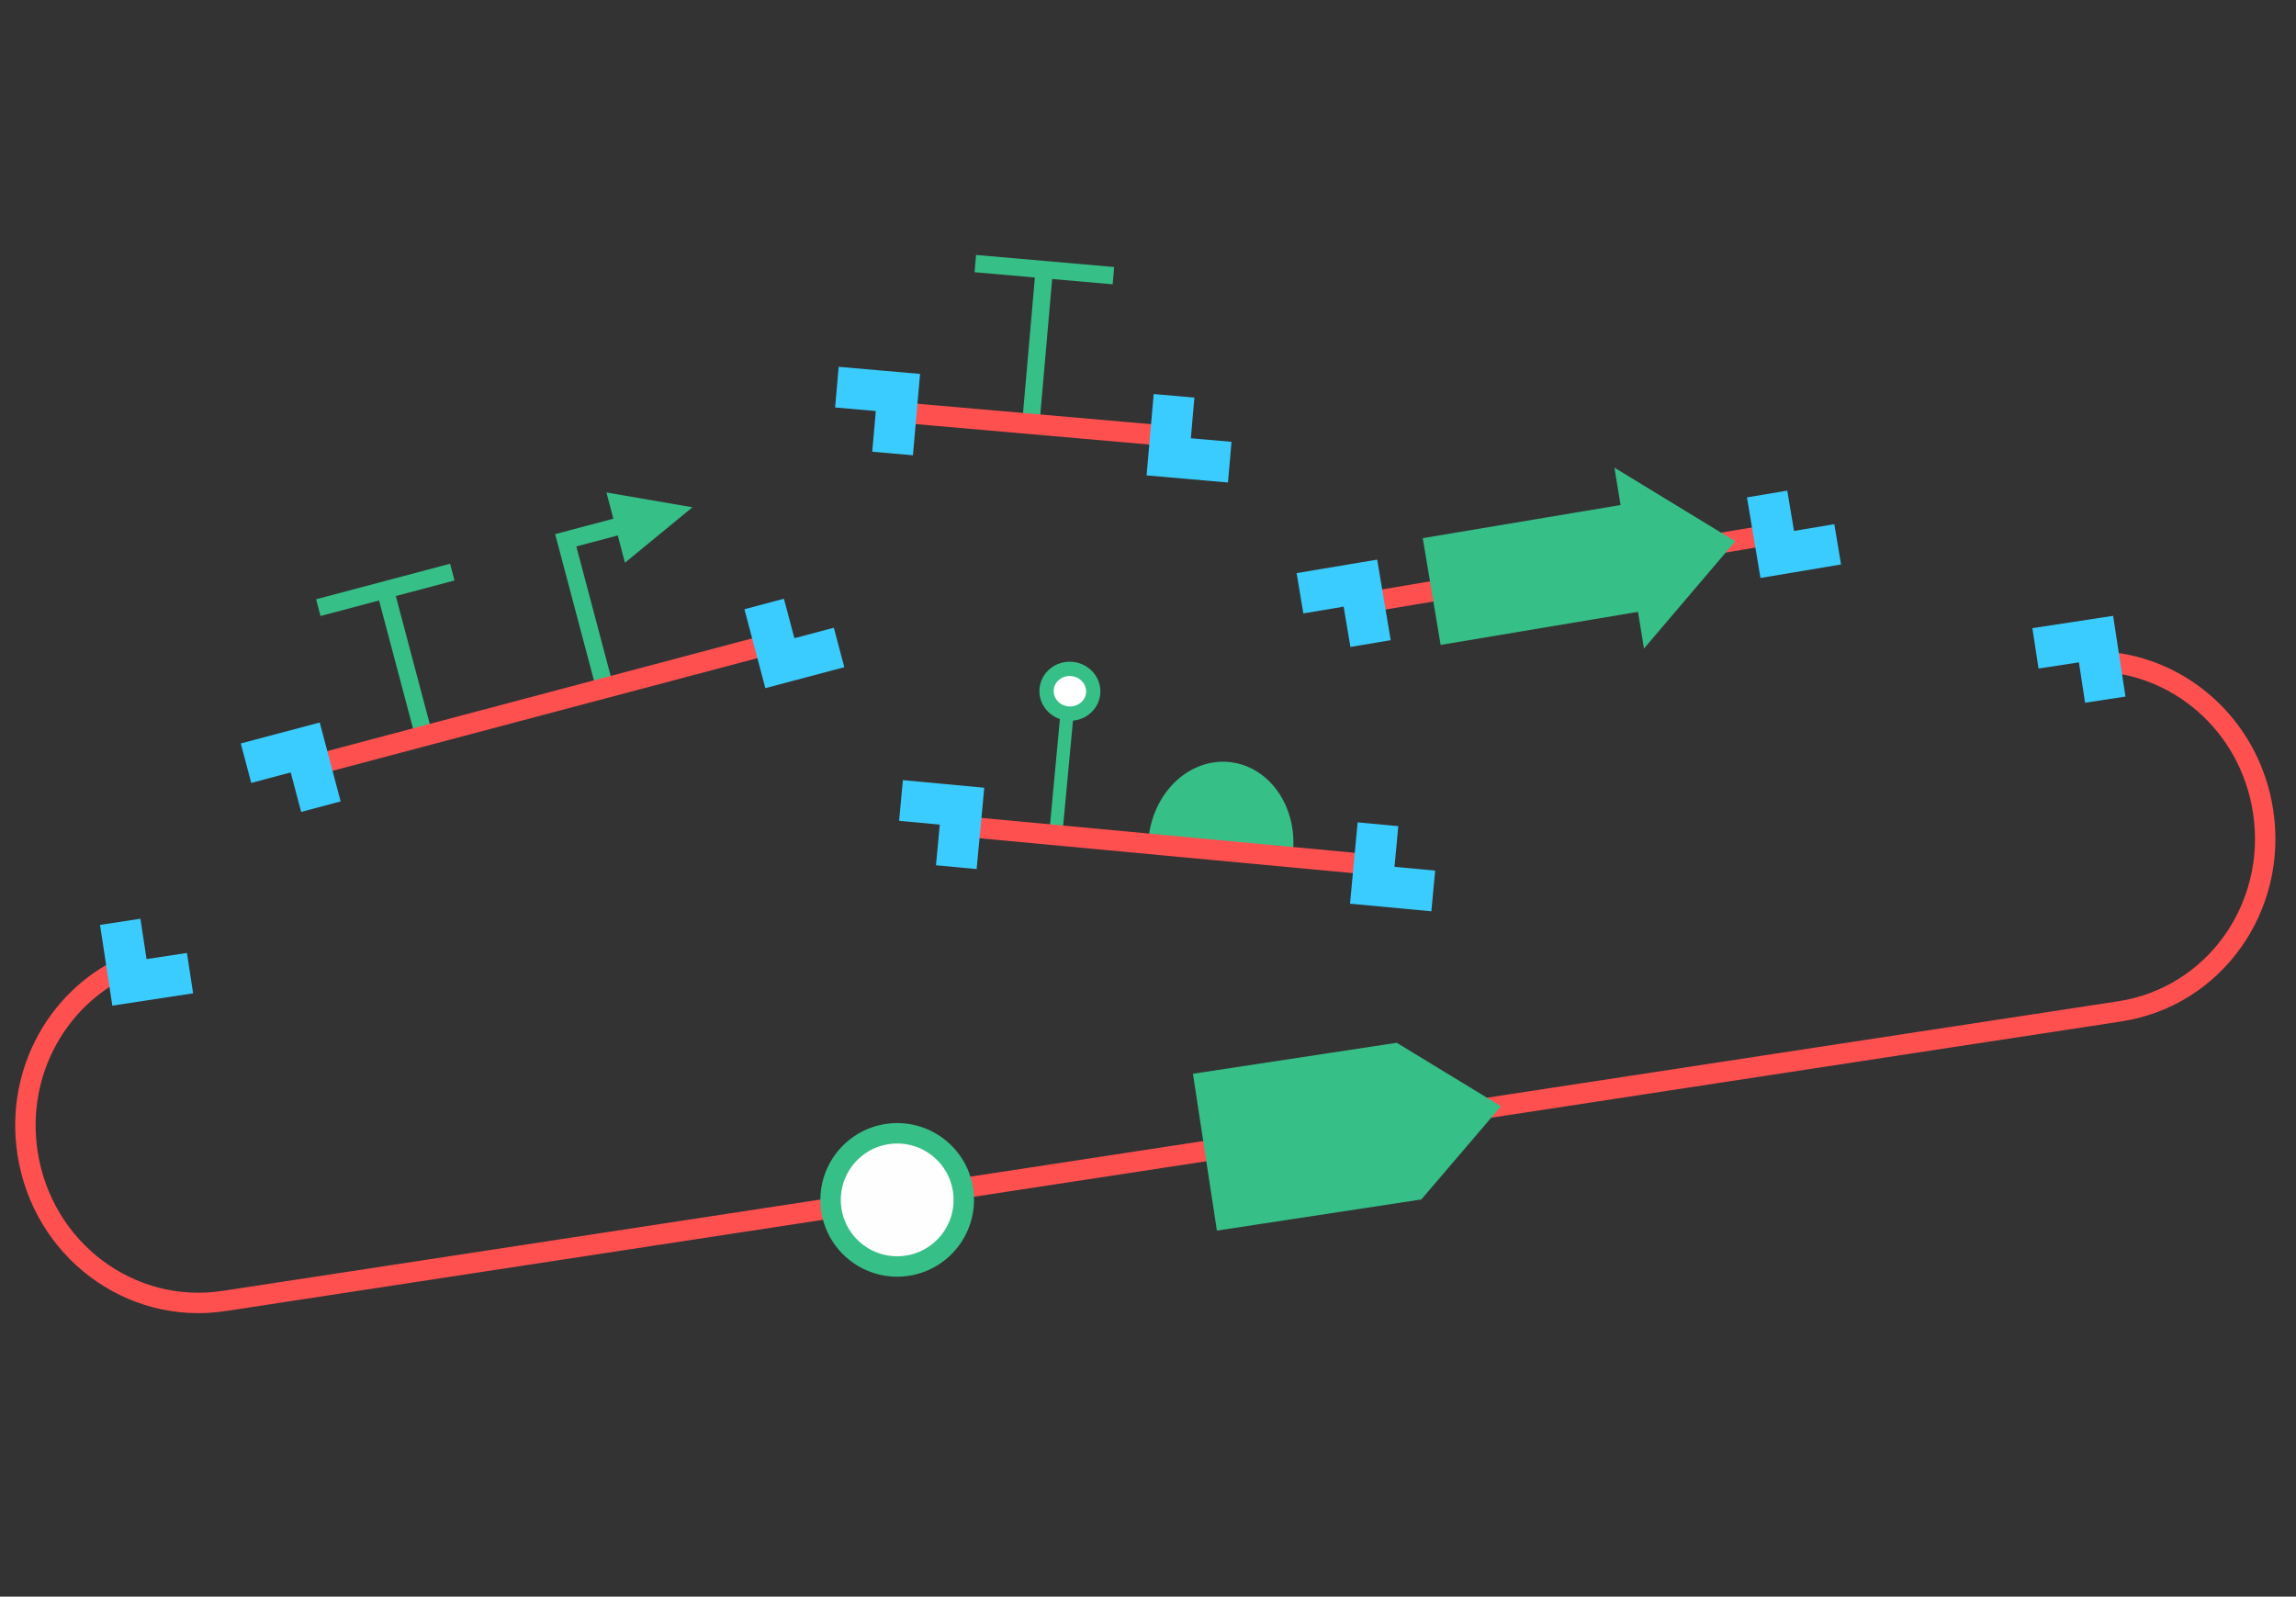 <?xml version="1.0" encoding="UTF-8" standalone="no"?>
<!-- Created with Inkscape (http://www.inkscape.org/) -->

<svg
   xmlns:dc="http://purl.org/dc/elements/1.1/"
   xmlns:cc="http://creativecommons.org/ns#"
   xmlns:rdf="http://www.w3.org/1999/02/22-rdf-syntax-ns#"
   xmlns:svg="http://www.w3.org/2000/svg"
   xmlns="http://www.w3.org/2000/svg"
   xmlns:sodipodi="http://sodipodi.sourceforge.net/DTD/sodipodi-0.dtd"
   xmlns:inkscape="http://www.inkscape.org/namespaces/inkscape"
   width="112.435mm"
   height="78.192mm"
   viewBox="0 0 112.435 78.192"
   version="1.1"
   id="svg16326"
   inkscape:version="0.92.3 (2405546, 2018-03-11)"
   sodipodi:docname="assembly_icon_1.svg">
  <rect x="0" y="0" width="112.435" height="78.192" fill="#333333" stroke="none"/>
  <defs
     id="defs16320" />
  <sodipodi:namedview
     id="base"
     pagecolor="#ffffff"
     bordercolor="#666666"
     borderopacity="1.0"
     inkscape:pageopacity="0.0"
     inkscape:pageshadow="2"
     inkscape:zoom="2.8"
     inkscape:cx="443.42288"
     inkscape:cy="60.400101"
     inkscape:document-units="mm"
     inkscape:current-layer="layer1"
     showgrid="false"
     inkscape:window-width="4800"
     inkscape:window-height="2544"
     inkscape:window-x="-16"
     inkscape:window-y="-16"
     inkscape:window-maximized="1" />
  <g
     inkscape:label="Layer 1"
     inkscape:groupmode="layer"
     id="layer1"
     transform="translate(-59.435,-110.778)">
    <rect
       style="opacity:1;fill:none;fill-opacity:1;fill-rule:nonzero;stroke:none;stroke-width:1.7;stroke-miterlimit:4;stroke-dasharray:6.8, 3.4;stroke-dashoffset:0;stroke-opacity:1"
       id="rect860-6"
       width="112.435"
       height="78.192"
       x="59.435"
       y="110.778" />
    <g
       id="g2022"
       transform="rotate(4.877,747.721,-2923.904)">
      <g
         id="g16283"
         transform="rotate(-6.835,378.636,190.912)">
        <path
           style="opacity:1;fill:#37bf88;fill-opacity:1;fill-rule:nonzero;stroke:none;stroke-width:0.291;stroke-miterlimit:4;stroke-dasharray:none;stroke-dashoffset:0.103;stroke-opacity:1"
           d="m 353.08,176.67 0.294,1.295 -2.874,0.658 0.189,0.827 1.515,6.616 0.827,-0.189 -1.515,-6.616 2.046,-0.468 0.306,1.346 3.397,-2.6 z"
           id="path824-6-1-9-0-4-6-2-4-2-7-9"
           inkscape:connector-curvature="0"
           inkscape:export-xdpi="600"
           inkscape:export-ydpi="600"
           inkscape:export-filename="C:\Users\Shivang\Documents\NYUAD\IPCN project\Presentations\201122 - Figures\Final_plasmid_design.png" />
        <path
           style="opacity:1;fill:#37bf88;fill-opacity:1;fill-rule:nonzero;stroke:none;stroke-width:0.368;stroke-miterlimit:4;stroke-dasharray:none;stroke-dashoffset:0.103;stroke-opacity:1"
           d="m 338.691,181.411 0.189,0.827 2.891,-0.662 1.515,6.616 0.827,-0.189 -1.515,-6.616 2.899,-0.664 -0.189,-0.827 z"
           id="rect828-7-2-1-1-0-3-2-6-8-3-3-2-8-0-8"
           inkscape:connector-curvature="0"
           inkscape:export-xdpi="600"
           inkscape:export-ydpi="600"
           inkscape:export-filename="C:\Users\Shivang\Documents\NYUAD\IPCN project\Presentations\201122 - Figures\Final_plasmid_design.png" />
        <rect
           style="opacity:1;fill:#ff5050;fill-opacity:1;fill-rule:nonzero;stroke:none;stroke-width:0.4;stroke-miterlimit:4;stroke-dasharray:none;stroke-dashoffset:0;stroke-opacity:1"
           id="rect17308-8-8-3"
           width="1"
           height="24.229"
           x="-260.762"
           y="286.722"
           transform="rotate(-102.898)" />
        <path
           style="opacity:1;fill:#3bccff;fill-opacity:1;fill-rule:nonzero;stroke:none;stroke-width:0.75;stroke-miterlimit:4;stroke-dasharray:none;stroke-dashoffset:0;stroke-opacity:1"
           d="m 359.638,182.615 0.446,1.949 0.446,1.949 1.95,-0.447 1.949,-0.446 -0.446,-1.949 -1.949,0.446 -0.446,-1.949 z"
           id="rect6073-5"
           inkscape:connector-curvature="0" />
        <path
           style="opacity:1;fill:#3bccff;fill-opacity:1;fill-rule:nonzero;stroke:none;stroke-width:0.75;stroke-miterlimit:4;stroke-dasharray:none;stroke-dashoffset:0;stroke-opacity:1"
           d="m 339.555,191.347 -0.446,-1.949 -0.446,-1.949 -1.95,0.447 -1.949,0.446 0.446,1.949 1.949,-0.446 0.446,1.949 z"
           id="rect6073-1-1"
           inkscape:connector-curvature="0" />
        <rect
           rx="3.6279107e-006"
           style="opacity:1;fill:#37bf88;fill-opacity:1;fill-rule:nonzero;stroke:none;stroke-width:0.463;stroke-miterlimit:4;stroke-dasharray:none;stroke-dashoffset:0.103;stroke-opacity:1"
           id="rect1363-1-4-6-6-1-3-7-9-4-4-8-0"
           width="6.571"
           height="0.645"
           x="-144.748"
           y="395.804"
           ry="3.2070341e-006"
           transform="rotate(-82.702)"
           inkscape:export-xdpi="600"
           inkscape:export-ydpi="600"
           inkscape:export-filename="C:\Users\Shivang\Documents\NYUAD\IPCN project\Presentations\201122 - Figures\Final_plasmid_design.png" />
        <ellipse
           style="opacity:1;fill:#ffffff;fill-opacity:1;fill-rule:nonzero;stroke:#37bf88;stroke-width:0.7;stroke-miterlimit:4;stroke-dasharray:none;stroke-dashoffset:0;stroke-opacity:1"
           id="path1733-2-6-35-8-0-1-1"
           cx="396.165"
           cy="137.967"
           inkscape:export-xdpi="600"
           inkscape:export-ydpi="600"
           inkscape:export-filename="C:\Users\Shivang\Documents\NYUAD\IPCN project\Presentations\201122 - Figures\Final_plasmid_design.png"
           rx="1.144"
           ry="1.095"
           transform="rotate(7.298)" />
        <path
           style="opacity:1;fill:#37bf88;fill-opacity:1;fill-rule:nonzero;stroke:#37bf88;stroke-width:0.75;stroke-miterlimit:4;stroke-dasharray:none;stroke-dashoffset:0;stroke-opacity:1"
           id="path871-50-33-7-5-1-1-9-6-5"
           sodipodi:type="arc"
           sodipodi:cx="-406.28552"
           sodipodi:cy="-139.4836"
           sodipodi:rx="3.1771495"
           sodipodi:ry="3.7249799"
           sodipodi:start="6.2608677"
           sodipodi:end="3.1409675"
           sodipodi:open="true"
           d="m -403.109,-139.567 a 3.177,3.725 0 0 1 -1.546,3.281 3.177,3.725 0 0 1 -3.197,0.043 3.177,3.725 0 0 1 -1.61,-3.238"
           transform="matrix(-0.99,-0.14,0.141,-0.99,0,0)"
           inkscape:export-xdpi="600"
           inkscape:export-ydpi="600"
           inkscape:export-filename="C:\Users\Shivang\Documents\NYUAD\IPCN project\Presentations\201122 - Figures\Final_plasmid_design.png" />
        <rect
           style="opacity:1;fill:#ff5050;fill-opacity:1;fill-rule:nonzero;stroke:none;stroke-width:0.4;stroke-miterlimit:4;stroke-dasharray:none;stroke-dashoffset:0;stroke-opacity:1"
           id="rect17308-8-8-2-2"
           width="1"
           height="20.897"
           x="-145.547"
           y="391.425"
           transform="rotate(-82.702)" />
        <path
           style="opacity:1;fill:#3bccff;fill-opacity:1;fill-rule:nonzero;stroke:none;stroke-width:0.75;stroke-miterlimit:4;stroke-dasharray:none;stroke-dashoffset:0;stroke-opacity:1"
           d="m 389.292,194.073 -0.254,1.984 -0.254,1.984 1.984,0.254 1.984,0.254 0.254,-1.984 -1.984,-0.254 0.254,-1.984 z"
           id="rect6073-7-1"
           inkscape:connector-curvature="0" />
        <path
           style="opacity:1;fill:#3bccff;fill-opacity:1;fill-rule:nonzero;stroke:none;stroke-width:0.75;stroke-miterlimit:4;stroke-dasharray:none;stroke-dashoffset:0;stroke-opacity:1"
           d="m 370.568,195.722 0.254,-1.984 0.254,-1.984 -1.984,-0.254 -1.984,-0.254 -0.254,1.984 1.984,0.254 -0.254,1.984 z"
           id="rect6073-1-8-7"
           inkscape:connector-curvature="0" />
        <rect
           style="opacity:1;fill:#ff5050;fill-opacity:1;fill-rule:nonzero;stroke:none;stroke-width:0.4;stroke-miterlimit:4;stroke-dasharray:none;stroke-dashoffset:0;stroke-opacity:1"
           id="rect17308-8-8-2-7-75"
           width="1"
           height="21.071"
           x="-233.492"
           y="362.465"
           transform="rotate(-97.551)" />
        <path
           style="opacity:1;fill:#37bf88;fill-opacity:1;fill-rule:nonzero;stroke:#37bf88;stroke-width:0.75;stroke-miterlimit:4;stroke-dasharray:none;stroke-dashoffset:0.103;stroke-opacity:1"
           d="m 402.93,177.904 0.181,1.4 -9.735,1.29 0.598,4.512 9.716,-1.288 0.177,1.375 3.804,-4.172 z"
           id="rect817-9-4-0-7-2-1-2-2-7"
           inkscape:connector-curvature="0"
           inkscape:export-xdpi="600"
           inkscape:export-ydpi="600"
           inkscape:export-filename="C:\Users\Shivang\Documents\NYUAD\IPCN project\Presentations\201122 - Figures\Final_plasmid_design.png" />
        <path
           style="opacity:1;fill:#3bccff;fill-opacity:1;fill-rule:nonzero;stroke:none;stroke-width:0.75;stroke-miterlimit:4;stroke-dasharray:none;stroke-dashoffset:0;stroke-opacity:1"
           d="m 408.891,178.819 0.263,1.983 0.263,1.983 1.983,-0.263 1.983,-0.263 -0.263,-1.983 -1.983,0.263 -0.263,-1.983 z"
           id="rect6073-7-8-7"
           inkscape:connector-curvature="0" />
        <path
           style="opacity:1;fill:#3bccff;fill-opacity:1;fill-rule:nonzero;stroke:none;stroke-width:0.75;stroke-miterlimit:4;stroke-dasharray:none;stroke-dashoffset:0;stroke-opacity:1"
           d="m 391.215,185.212 -0.263,-1.983 -0.263,-1.983 -1.983,0.263 -1.983,0.263 0.263,1.983 1.983,-0.263 0.263,1.983 z"
           id="rect6073-1-8-6-9"
           inkscape:connector-curvature="0" />
        <path
           style="opacity:1;fill:#37bf88;fill-opacity:1;fill-rule:nonzero;stroke:none;stroke-width:0.368;stroke-miterlimit:4;stroke-dasharray:none;stroke-dashoffset:0.103;stroke-opacity:1"
           d="m 371.567,165.663 -0.103,0.843 2.944,0.359 -0.822,6.738 0.843,0.103 0.822,-6.738 2.952,0.36 0.103,-0.843 z"
           id="rect828-7-2-1-1-0-3-2-6-8-3-3-2-8-0-1-8"
           inkscape:connector-curvature="0"
           inkscape:export-xdpi="600"
           inkscape:export-ydpi="600"
           inkscape:export-filename="C:\Users\Shivang\Documents\NYUAD\IPCN project\Presentations\201122 - Figures\Final_plasmid_design.png" />
        <rect
           style="opacity:1;fill:#ff5050;fill-opacity:1;fill-rule:nonzero;stroke:none;stroke-width:0.4;stroke-miterlimit:4;stroke-dasharray:none;stroke-dashoffset:0;stroke-opacity:1"
           id="rect17308-8-8-2-7-7-4"
           width="1"
           height="13.299"
           x="-127.94"
           y="385.623"
           transform="rotate(-83.042)" />
        <path
           style="opacity:1;fill:#3bccff;fill-opacity:1;fill-rule:nonzero;stroke:none;stroke-width:0.75;stroke-miterlimit:4;stroke-dasharray:none;stroke-dashoffset:0;stroke-opacity:1"
           d="m 380.028,172.768 -0.242,1.985 -0.242,1.985 1.986,0.242 1.985,0.242 0.242,-1.985 -1.985,-0.242 0.242,-1.985 z"
           id="rect6073-7-8-0-5"
           inkscape:connector-curvature="0" />
        <path
           style="opacity:1;fill:#3bccff;fill-opacity:1;fill-rule:nonzero;stroke:none;stroke-width:0.75;stroke-miterlimit:4;stroke-dasharray:none;stroke-dashoffset:0;stroke-opacity:1"
           d="m 368.143,175.362 0.242,-1.985 0.242,-1.985 -1.986,-0.242 -1.985,-0.242 -0.242,1.985 1.985,0.242 -0.242,1.985 z"
           id="rect6073-1-8-6-5-3"
           inkscape:connector-curvature="0" />
        <g
           id="g1725"
           transform="rotate(-6.729,315.981,424.977)">
          <path
             id="rect1650-4-1-4-7-3-3-1-2-7"
             d="m 452.745,201.913 c 3.99,0.682 7.012,4.218 7.012,8.504 0,4.777 -3.755,8.623 -8.419,8.623 h -93.909 c -4.664,0 -8.419,-3.846 -8.419,-8.623 0,-4.078 2.737,-7.478 6.44,-8.385"
             clip-path="none"
             style="opacity:1;fill:none;fill-opacity:0.987;fill-rule:nonzero;stroke:#ff5050;stroke-width:1;stroke-miterlimit:4;stroke-dasharray:none;stroke-dashoffset:0;stroke-opacity:1"
             inkscape:connector-curvature="0" />
          <path
             style="opacity:1;fill:#3bccff;fill-opacity:1;fill-rule:nonzero;stroke:none;stroke-width:0.75;stroke-miterlimit:4;stroke-dasharray:none;stroke-dashoffset:0;stroke-opacity:1"
             d="m 354.206,199.916 v 2 2 h 2 2 v -2 h -2 v -2 z"
             id="rect6073-10-8-2-5-74"
             inkscape:connector-curvature="0" />
          <path
             style="opacity:1;fill:#3bccff;fill-opacity:1;fill-rule:nonzero;stroke:none;stroke-width:0.75;stroke-miterlimit:4;stroke-dasharray:none;stroke-dashoffset:0;stroke-opacity:1"
             d="m 453.943,203.843 v -2 -2 h -2 -2 v 2 h 2 v 2 z"
             id="rect6073-1-10-0-9-2-1"
             inkscape:connector-curvature="0" />
          <circle
             r="3.261"
             inkscape:export-filename="C:\Users\Shivang\Documents\NYUAD\IPCN project\Presentations\201122 - Figures\Final_plasmid_design.png"
             inkscape:export-ydpi="600"
             inkscape:export-xdpi="600"
             transform="rotate(-179.803)"
             cy="-217.78"
             cx="-391.513"
             id="path1059-7-5-2-0-2-6-1-8-3-185-1-5-6-7"
             style="opacity:1;fill:#ffffff;fill-opacity:0.995;fill-rule:nonzero;stroke:#37bf88;stroke-width:1;stroke-miterlimit:4;stroke-dasharray:none;stroke-dashoffset:0.103;stroke-opacity:1" />
          <path
             inkscape:export-filename="C:\Users\Shivang\Documents\NYUAD\IPCN project\Presentations\201122 - Figures\Final_plasmid_design.png"
             sodipodi:nodetypes="cccccccc"
             inkscape:export-ydpi="600"
             inkscape:export-xdpi="600"
             inkscape:connector-curvature="0"
             id="rect817-9-4-0-8-0-1-9-2-8-5-9-8"
             d="m 416.044,222.731 v 0 l -9.783,-0.004 v -7.271 l 9.754,0.008 v 0 l 4.282,3.596 z"
             style="opacity:1;fill:#37bf88;fill-opacity:1;fill-rule:nonzero;stroke:#37bf88;stroke-width:0.5;stroke-miterlimit:4;stroke-dasharray:none;stroke-dashoffset:0.103;stroke-opacity:1" />
        </g>
      </g>
    </g>
  </g>
</svg>
